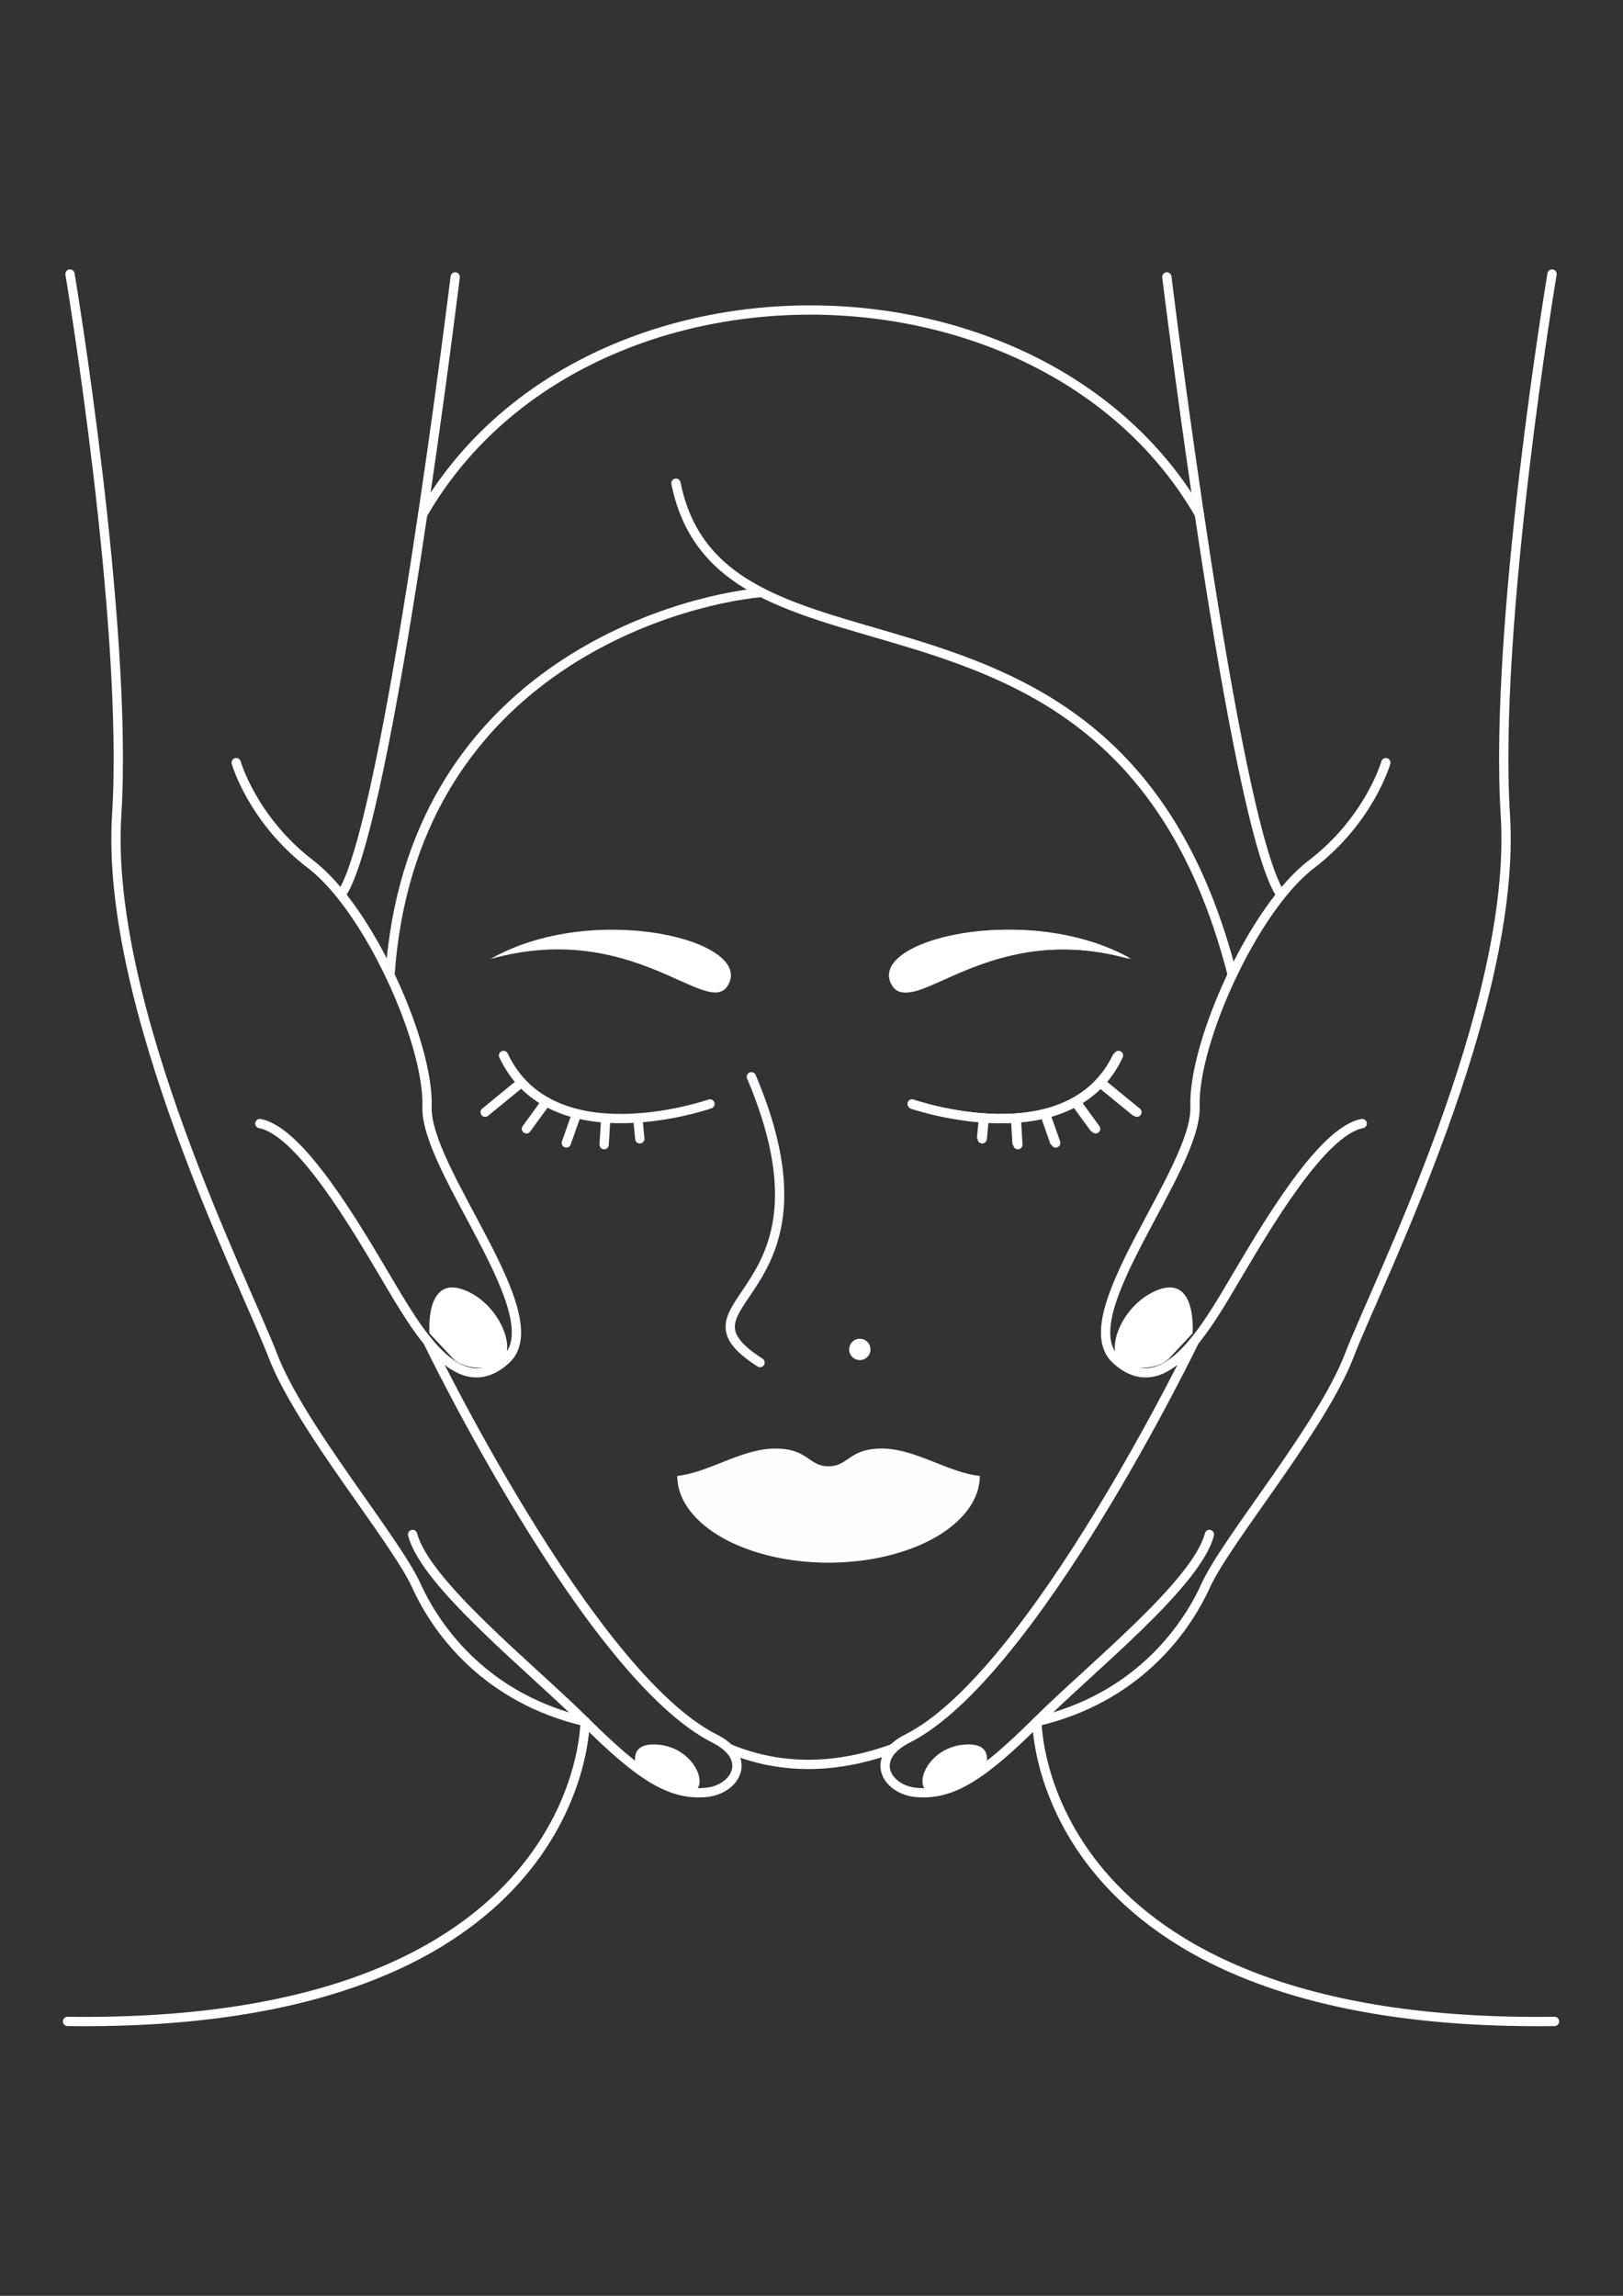 <?xml version="1.0" encoding="UTF-8" standalone="no"?>
<!-- Created with Inkscape (http://www.inkscape.org/) -->

<svg
   width="210mm"
   height="297mm"
   viewBox="0 0 210 297"
   version="1.1"
   id="svg5"
   inkscape:version="1.1.1 (3bf5ae0d25, 2021-09-20)"
   sodipodi:docname="face.svg"
   inkscape:export-filename="/media/Denis/Мои файлы/Documents/Massaж/img/face.png"
   inkscape:export-xdpi="96"
   inkscape:export-ydpi="96"
   xmlns:inkscape="http://www.inkscape.org/namespaces/inkscape"
   xmlns:sodipodi="http://sodipodi.sourceforge.net/DTD/sodipodi-0.dtd"
   xmlns="http://www.w3.org/2000/svg"
   xmlns:svg="http://www.w3.org/2000/svg">
  <rect x="0" y="0" width="210" height="297" fill="#333333" stroke="none"/>
  <sodipodi:namedview
     id="namedview7"
     pagecolor="#505050"
     bordercolor="#eeeeee"
     borderopacity="1"
     inkscape:pageshadow="0"
     inkscape:pageopacity="0"
     inkscape:pagecheckerboard="0"
     inkscape:document-units="mm"
     showgrid="false"
     inkscape:snap-bbox="true"
     inkscape:bbox-paths="true"
     inkscape:bbox-nodes="true"
     inkscape:snap-bbox-edge-midpoints="true"
     inkscape:snap-bbox-midpoints="true"
     inkscape:object-paths="true"
     inkscape:snap-intersection-paths="true"
     inkscape:snap-smooth-nodes="true"
     inkscape:snap-midpoints="true"
     inkscape:snap-global="false"
     inkscape:zoom="0.24632084"
     inkscape:cx="205.01716"
     inkscape:cy="503.40848"
     inkscape:window-width="1328"
     inkscape:window-height="739"
     inkscape:window-x="0"
     inkscape:window-y="0"
     inkscape:window-maximized="1"
     inkscape:current-layer="layer1" />
  <defs
     id="defs2" />
  <g
     inkscape:label="Слой 1"
     inkscape:groupmode="layer"
     id="layer1">
    <g
       id="g11956"
       transform="matrix(2.881,0,0,2.881,-1136.423,-159.797)"
       style="stroke-width:0.417;stroke-miterlimit:4;stroke-dasharray:none">
      <path
         style="fill:none;stroke:#f9f9ff;stroke-width:0.417;stroke-linecap:round;stroke-linejoin:round;stroke-miterlimit:4;stroke-dasharray:none;stroke-opacity:1"
         d="m 428.2,103.816 c 4.287,10.106 -4.035,9.992 0.389,12.834"
         id="path869"
         sodipodi:nodetypes="cc" />
      <g
         id="g2235"
         transform="matrix(-1,0,0,1,861.723,0)"
         style="stroke-width:0.417;stroke-miterlimit:4;stroke-dasharray:none">
        <path
           style="fill:none;stroke:#f9f9ff;stroke-width:0.417;stroke-linecap:butt;stroke-linejoin:miter;stroke-miterlimit:4;stroke-dasharray:none;stroke-opacity:1"
           d="m 426.339,105.036 c 0,0 -7.087,2.476 -9.271,-2.177"
           id="path2223" />
        <path
           style="fill:none;stroke:#f9f9ff;stroke-width:0.417;stroke-linecap:butt;stroke-linejoin:miter;stroke-miterlimit:4;stroke-dasharray:none;stroke-opacity:1"
           d="m 423.1,105.667 0.089,0.936"
           id="path2225" />
        <path
           style="fill:none;stroke:#f9f9ff;stroke-width:0.417;stroke-linecap:butt;stroke-linejoin:miter;stroke-miterlimit:4;stroke-dasharray:none;stroke-opacity:1"
           d="m 421.66,105.671 -0.072,1.194"
           id="path2227" />
        <path
           style="fill:none;stroke:#f9f9ff;stroke-width:0.417;stroke-linecap:butt;stroke-linejoin:miter;stroke-miterlimit:4;stroke-dasharray:none;stroke-opacity:1"
           d="m 420.353,105.47 -0.464,1.318"
           id="path2229" />
        <path
           style="fill:none;stroke:#f9f9ff;stroke-width:0.417;stroke-linecap:butt;stroke-linejoin:miter;stroke-miterlimit:4;stroke-dasharray:none;stroke-opacity:1"
           d="m 418.983,104.937 -0.886,1.216"
           id="path2231" />
        <path
           style="fill:none;stroke:#f9f9ff;stroke-width:0.417;stroke-linecap:butt;stroke-linejoin:miter;stroke-miterlimit:4;stroke-dasharray:none;stroke-opacity:1"
           d="m 417.876,104.07 -1.634,1.338"
           id="path2233" />
      </g>
      <path
         style="fill:#ffffff;fill-opacity:1;stroke:none;stroke-width:0.417;stroke-linecap:butt;stroke-linejoin:miter;stroke-miterlimit:4;stroke-dasharray:none;stroke-opacity:1"
         d="m 445.176,98.526 c -4.6,-2.621 -11.884,-0.843 -10.662,1.187 0.912,1.516 4.247,-2.979 10.662,-1.187 z"
         id="path3207"
         sodipodi:nodetypes="csc" />
      <g
         id="g7864"
         style="stroke-width:0.417;stroke-miterlimit:4;stroke-dasharray:none">
        <path
           style="fill:#ffffff;fill-opacity:1;stroke:none;stroke-width:0.417;stroke-linecap:butt;stroke-linejoin:miter;stroke-miterlimit:4;stroke-dasharray:none;stroke-opacity:1"
           d="m 416.484,98.526 c 4.6,-2.621 11.884,-0.843 10.662,1.187 -0.912,1.516 -4.247,-2.979 -10.662,-1.187 z"
           id="path2270"
           sodipodi:nodetypes="csc" />
        <g
           id="g7846"
           style="stroke-width:0.417;stroke-miterlimit:4;stroke-dasharray:none">
          <path
             style="fill:#ffffff;fill-opacity:1;stroke:none;stroke-width:0.417;stroke-linecap:butt;stroke-linejoin:miter;stroke-miterlimit:4;stroke-dasharray:none;stroke-opacity:1"
             d="m 413.742,115.335 c 0,0 -0.212,-2.618 1.549,-1.95 1.761,0.668 2.604,3.167 1.333,3.427 -1.406,0.287 -1.899,-0.427 -1.899,-0.427 z"
             id="path6980"
             sodipodi:nodetypes="czscc" />
          <g
             id="g4712"
             style="stroke:#ffffff;stroke-width:0.417;stroke-linecap:round;stroke-linejoin:round;stroke-miterlimit:4;stroke-dasharray:none;stroke-opacity:1">
            <path
               style="fill:none;stroke:#ffffff;stroke-width:0.417;stroke-linecap:round;stroke-linejoin:round;stroke-miterlimit:4;stroke-dasharray:none;stroke-opacity:1"
               d="m 426.339,105.036 c 0,0 -7.087,2.476 -9.271,-2.177"
               id="path1763" />
            <path
               style="fill:none;stroke:#ffffff;stroke-width:0.417;stroke-linecap:round;stroke-linejoin:round;stroke-miterlimit:4;stroke-dasharray:none;stroke-opacity:1"
               d="m 423.1,105.667 0.089,0.936"
               id="path1765" />
            <path
               style="fill:none;stroke:#ffffff;stroke-width:0.417;stroke-linecap:round;stroke-linejoin:round;stroke-miterlimit:4;stroke-dasharray:none;stroke-opacity:1"
               d="m 421.66,105.671 -0.072,1.194"
               id="path1767" />
            <path
               style="fill:none;stroke:#ffffff;stroke-width:0.417;stroke-linecap:round;stroke-linejoin:round;stroke-miterlimit:4;stroke-dasharray:none;stroke-opacity:1"
               d="m 420.353,105.47 -0.464,1.318"
               id="path1769" />
            <path
               style="fill:none;stroke:#ffffff;stroke-width:0.417;stroke-linecap:round;stroke-linejoin:round;stroke-miterlimit:4;stroke-dasharray:none;stroke-opacity:1"
               d="m 418.983,104.937 -0.886,1.216"
               id="path1771" />
            <path
               style="fill:none;stroke:#ffffff;stroke-width:0.417;stroke-linecap:round;stroke-linejoin:round;stroke-miterlimit:4;stroke-dasharray:none;stroke-opacity:1"
               d="m 417.876,104.07 -1.634,1.338"
               id="path1773" />
            <path
               style="fill:none;stroke:#ffffff;stroke-width:0.417;stroke-linecap:round;stroke-linejoin:round;stroke-miterlimit:4;stroke-dasharray:none;stroke-opacity:1"
               d="m 414.898,67.901 c 0,0 -2.995,24.456 -5.084,27.684"
               id="path3244" />
            <path
               style="fill:none;stroke:#ffffff;stroke-width:0.417;stroke-linecap:round;stroke-linejoin:round;stroke-miterlimit:4;stroke-dasharray:none;stroke-opacity:1"
               d="m 405.062,89.711 c 0,0 0.735,2.571 3.346,4.565 2.611,1.994 5.32,8.038 5.225,10.886 -0.095,2.848 5.677,9.411 3.541,11.357 -2.136,1.946 -4,-1.352 -5.377,-3.678 -1.377,-2.326 -3.869,-6.591 -5.673,-6.923"
               id="path3246" />
            <path
               style="fill:none;stroke:#ffffff;stroke-width:0.417;stroke-linecap:round;stroke-linejoin:round;stroke-miterlimit:4;stroke-dasharray:none;stroke-opacity:1"
               d="m 413.661,115.692 c 0,0 7.232,14.991 12.883,17.839 1.771,0.893 0.933,2.306 -0.395,2.422 -1.6,0.14 -2.966,-0.748 -5.418,-3.184 -2.452,-2.436 -7.174,-6.194 -7.745,-8.401"
               id="path3248"
               sodipodi:nodetypes="csszc" />
            <path
               style="fill:none;stroke:#ffffff;stroke-width:0.417;stroke-linecap:round;stroke-linejoin:round;stroke-miterlimit:4;stroke-dasharray:none;stroke-opacity:1"
               d="m 397.598,67.771 c 0,0 2.634,15.709 2.097,24.302 -0.537,8.593 5.774,21.025 7.008,24.253 1.234,3.228 5.507,8.26 6.456,10.349 0.949,2.089 3.191,5.071 7.572,6.094"
               id="path4498" />
            <path
               style="fill:none;stroke:#ffffff;stroke-width:0.417;stroke-linecap:round;stroke-linejoin:round;stroke-miterlimit:4;stroke-dasharray:none;stroke-opacity:1"
               d="m 420.731,132.769 c 0,0 0.043,13.781 -23.243,13.465"
               id="path4613" />
          </g>
          <path
             style="fill:#ffffff;fill-opacity:1;stroke:none;stroke-width:0.417;stroke-linecap:butt;stroke-linejoin:miter;stroke-miterlimit:4;stroke-dasharray:none;stroke-opacity:1"
             d="m 423.159,135.141 c 0,0 -0.782,-1.486 0.869,-1.334 1.651,0.151 2.343,1.968 1.458,2.149 -0.979,0.2 -1.322,-0.297 -1.322,-0.297 z"
             id="path7617"
             sodipodi:nodetypes="czscc" />
        </g>
      </g>
      <g
         id="g7898"
         transform="matrix(-1,0,0,1,861.757,0)"
         style="stroke-width:0.417;stroke-miterlimit:4;stroke-dasharray:none">
        <path
           style="fill:#ffffff;fill-opacity:1;stroke:none;stroke-width:0.417;stroke-linecap:butt;stroke-linejoin:miter;stroke-miterlimit:4;stroke-dasharray:none;stroke-opacity:1"
           d="m 416.484,98.526 c 4.6,-2.621 11.884,-0.843 10.662,1.187 -0.912,1.516 -4.247,-2.979 -10.662,-1.187 z"
           id="path7866"
           sodipodi:nodetypes="csc" />
        <g
           id="g7896"
           style="stroke-width:0.417;stroke-miterlimit:4;stroke-dasharray:none">
          <path
             style="fill:#ffffff;fill-opacity:1;stroke:none;stroke-width:0.417;stroke-linecap:butt;stroke-linejoin:miter;stroke-miterlimit:4;stroke-dasharray:none;stroke-opacity:1"
             d="m 413.742,115.335 c 0,0 -0.212,-2.618 1.549,-1.95 1.761,0.668 2.604,3.167 1.333,3.427 -1.406,0.287 -1.899,-0.427 -1.899,-0.427 z"
             id="path7868"
             sodipodi:nodetypes="czscc" />
          <g
             id="g7892"
             style="stroke:#ffffff;stroke-width:0.417;stroke-linecap:round;stroke-linejoin:round;stroke-miterlimit:4;stroke-dasharray:none;stroke-opacity:1">
            <path
               style="fill:none;stroke:#ffffff;stroke-width:0.417;stroke-linecap:round;stroke-linejoin:round;stroke-miterlimit:4;stroke-dasharray:none;stroke-opacity:1"
               d="m 426.339,105.036 c 0,0 -7.087,2.476 -9.271,-2.177"
               id="path7870" />
            <path
               style="fill:none;stroke:#ffffff;stroke-width:0.417;stroke-linecap:round;stroke-linejoin:round;stroke-miterlimit:4;stroke-dasharray:none;stroke-opacity:1"
               d="m 423.1,105.667 0.089,0.936"
               id="path7872" />
            <path
               style="fill:none;stroke:#ffffff;stroke-width:0.417;stroke-linecap:round;stroke-linejoin:round;stroke-miterlimit:4;stroke-dasharray:none;stroke-opacity:1"
               d="m 421.66,105.671 -0.072,1.194"
               id="path7874" />
            <path
               style="fill:none;stroke:#ffffff;stroke-width:0.417;stroke-linecap:round;stroke-linejoin:round;stroke-miterlimit:4;stroke-dasharray:none;stroke-opacity:1"
               d="m 420.353,105.47 -0.464,1.318"
               id="path7876" />
            <path
               style="fill:none;stroke:#ffffff;stroke-width:0.417;stroke-linecap:round;stroke-linejoin:round;stroke-miterlimit:4;stroke-dasharray:none;stroke-opacity:1"
               d="m 418.983,104.937 -0.886,1.216"
               id="path7878" />
            <path
               style="fill:none;stroke:#ffffff;stroke-width:0.417;stroke-linecap:round;stroke-linejoin:round;stroke-miterlimit:4;stroke-dasharray:none;stroke-opacity:1"
               d="m 417.876,104.07 -1.634,1.338"
               id="path7880" />
            <path
               style="fill:none;stroke:#ffffff;stroke-width:0.417;stroke-linecap:round;stroke-linejoin:round;stroke-miterlimit:4;stroke-dasharray:none;stroke-opacity:1"
               d="m 414.898,67.901 c 0,0 -2.995,24.456 -5.084,27.684"
               id="path7882" />
            <path
               style="fill:none;stroke:#ffffff;stroke-width:0.417;stroke-linecap:round;stroke-linejoin:round;stroke-miterlimit:4;stroke-dasharray:none;stroke-opacity:1"
               d="m 405.062,89.711 c 0,0 0.735,2.571 3.346,4.565 2.611,1.994 5.32,8.038 5.225,10.886 -0.095,2.848 5.677,9.411 3.541,11.357 -2.136,1.946 -4,-1.352 -5.377,-3.678 -1.377,-2.326 -3.869,-6.591 -5.673,-6.923"
               id="path7884" />
            <path
               style="fill:none;stroke:#ffffff;stroke-width:0.417;stroke-linecap:round;stroke-linejoin:round;stroke-miterlimit:4;stroke-dasharray:none;stroke-opacity:1"
               d="m 413.661,115.692 c 0,0 7.232,14.991 12.883,17.839 1.771,0.893 0.933,2.306 -0.395,2.422 -1.6,0.14 -2.966,-0.748 -5.418,-3.184 -2.452,-2.436 -7.174,-6.194 -7.745,-8.401"
               id="path7886"
               sodipodi:nodetypes="csszc" />
            <path
               style="fill:none;stroke:#ffffff;stroke-width:0.417;stroke-linecap:round;stroke-linejoin:round;stroke-miterlimit:4;stroke-dasharray:none;stroke-opacity:1"
               d="m 397.598,67.771 c 0,0 2.634,15.709 2.097,24.302 -0.537,8.593 5.774,21.025 7.008,24.253 1.234,3.228 5.507,8.26 6.456,10.349 0.949,2.089 3.191,5.071 7.572,6.094"
               id="path7888" />
            <path
               style="fill:none;stroke:#ffffff;stroke-width:0.417;stroke-linecap:round;stroke-linejoin:round;stroke-miterlimit:4;stroke-dasharray:none;stroke-opacity:1"
               d="m 420.731,132.769 c 0,0 0.043,13.781 -23.243,13.465"
               id="path7890" />
          </g>
          <path
             style="fill:#ffffff;fill-opacity:1;stroke:none;stroke-width:0.417;stroke-linecap:butt;stroke-linejoin:miter;stroke-miterlimit:4;stroke-dasharray:none;stroke-opacity:1"
             d="m 423.159,135.141 c 0,0 -0.782,-1.486 0.869,-1.334 1.651,0.151 2.343,1.968 1.458,2.149 -0.979,0.2 -1.322,-0.297 -1.322,-0.297 z"
             id="path7894"
             sodipodi:nodetypes="czscc" />
        </g>
      </g>
      <circle
         style="fill:#ffffff;fill-opacity:1;stroke:none;stroke-width:0.417;stroke-linecap:round;stroke-linejoin:round;stroke-miterlimit:4;stroke-dasharray:none;stroke-opacity:1"
         id="path7922"
         cx="433.07"
         cy="116.059"
         r="0.479" />
      <path
         style="fill:none;stroke:#ffffff;stroke-width:0.417;stroke-linecap:round;stroke-linejoin:round;stroke-miterlimit:4;stroke-dasharray:none;stroke-opacity:1"
         d="m 427.193,133.981 c 2.424,0.998 4.884,0.899 7.371,0"
         id="path8059"
         sodipodi:nodetypes="cc" />
      <path
         id="path8481"
         style="fill:#fffefe;fill-opacity:1;stroke:none;stroke-width:1.574;stroke-linecap:round;stroke-linejoin:round;stroke-miterlimit:4;stroke-dasharray:none;stroke-opacity:1"
         d="m 1619.881,454.756 c -5.624,0 -11.257,4.072 -16.592,4.637 a 25.634,14.699 0 0 0 25.637,14.699 25.634,14.699 0 0 0 25.633,-14.699 c -5.335,-0.565 -10.968,-4.637 -16.592,-4.637 -5.624,0 -5.622,3.002 -9.043,3.002 -3.421,0 -3.419,-3.002 -9.043,-3.002 z"
         transform="scale(0.265)" />
      <path
         style="fill:none;stroke:#ffffff;stroke-width:0.417;stroke-linecap:round;stroke-linejoin:round;stroke-miterlimit:4;stroke-dasharray:none;stroke-opacity:1"
         d="M 449.798,99.237 C 444.696,79.286 426.904,87.532 424.812,77.163"
         id="path10275"
         sodipodi:nodetypes="cc" />
      <path
         style="fill:none;stroke:#fbfbfb;stroke-width:0.417;stroke-linecap:round;stroke-linejoin:round;stroke-miterlimit:4;stroke-dasharray:none;stroke-opacity:1"
         d="m 428.659,82.069 c -3.984,0.374 -15.749,3.615 -16.691,17.186"
         id="path10896"
         sodipodi:nodetypes="cc" />
      <path
         style="fill:none;stroke:#fefefe;stroke-width:0.417;stroke-linecap:round;stroke-linejoin:round;stroke-miterlimit:4;stroke-dasharray:none;stroke-opacity:1"
         d="m 413.44,78.557 c 7.11,-12.314 27.869,-12.14 34.877,0"
         id="path11256"
         sodipodi:nodetypes="cc" />
    </g>
  </g>
</svg>
